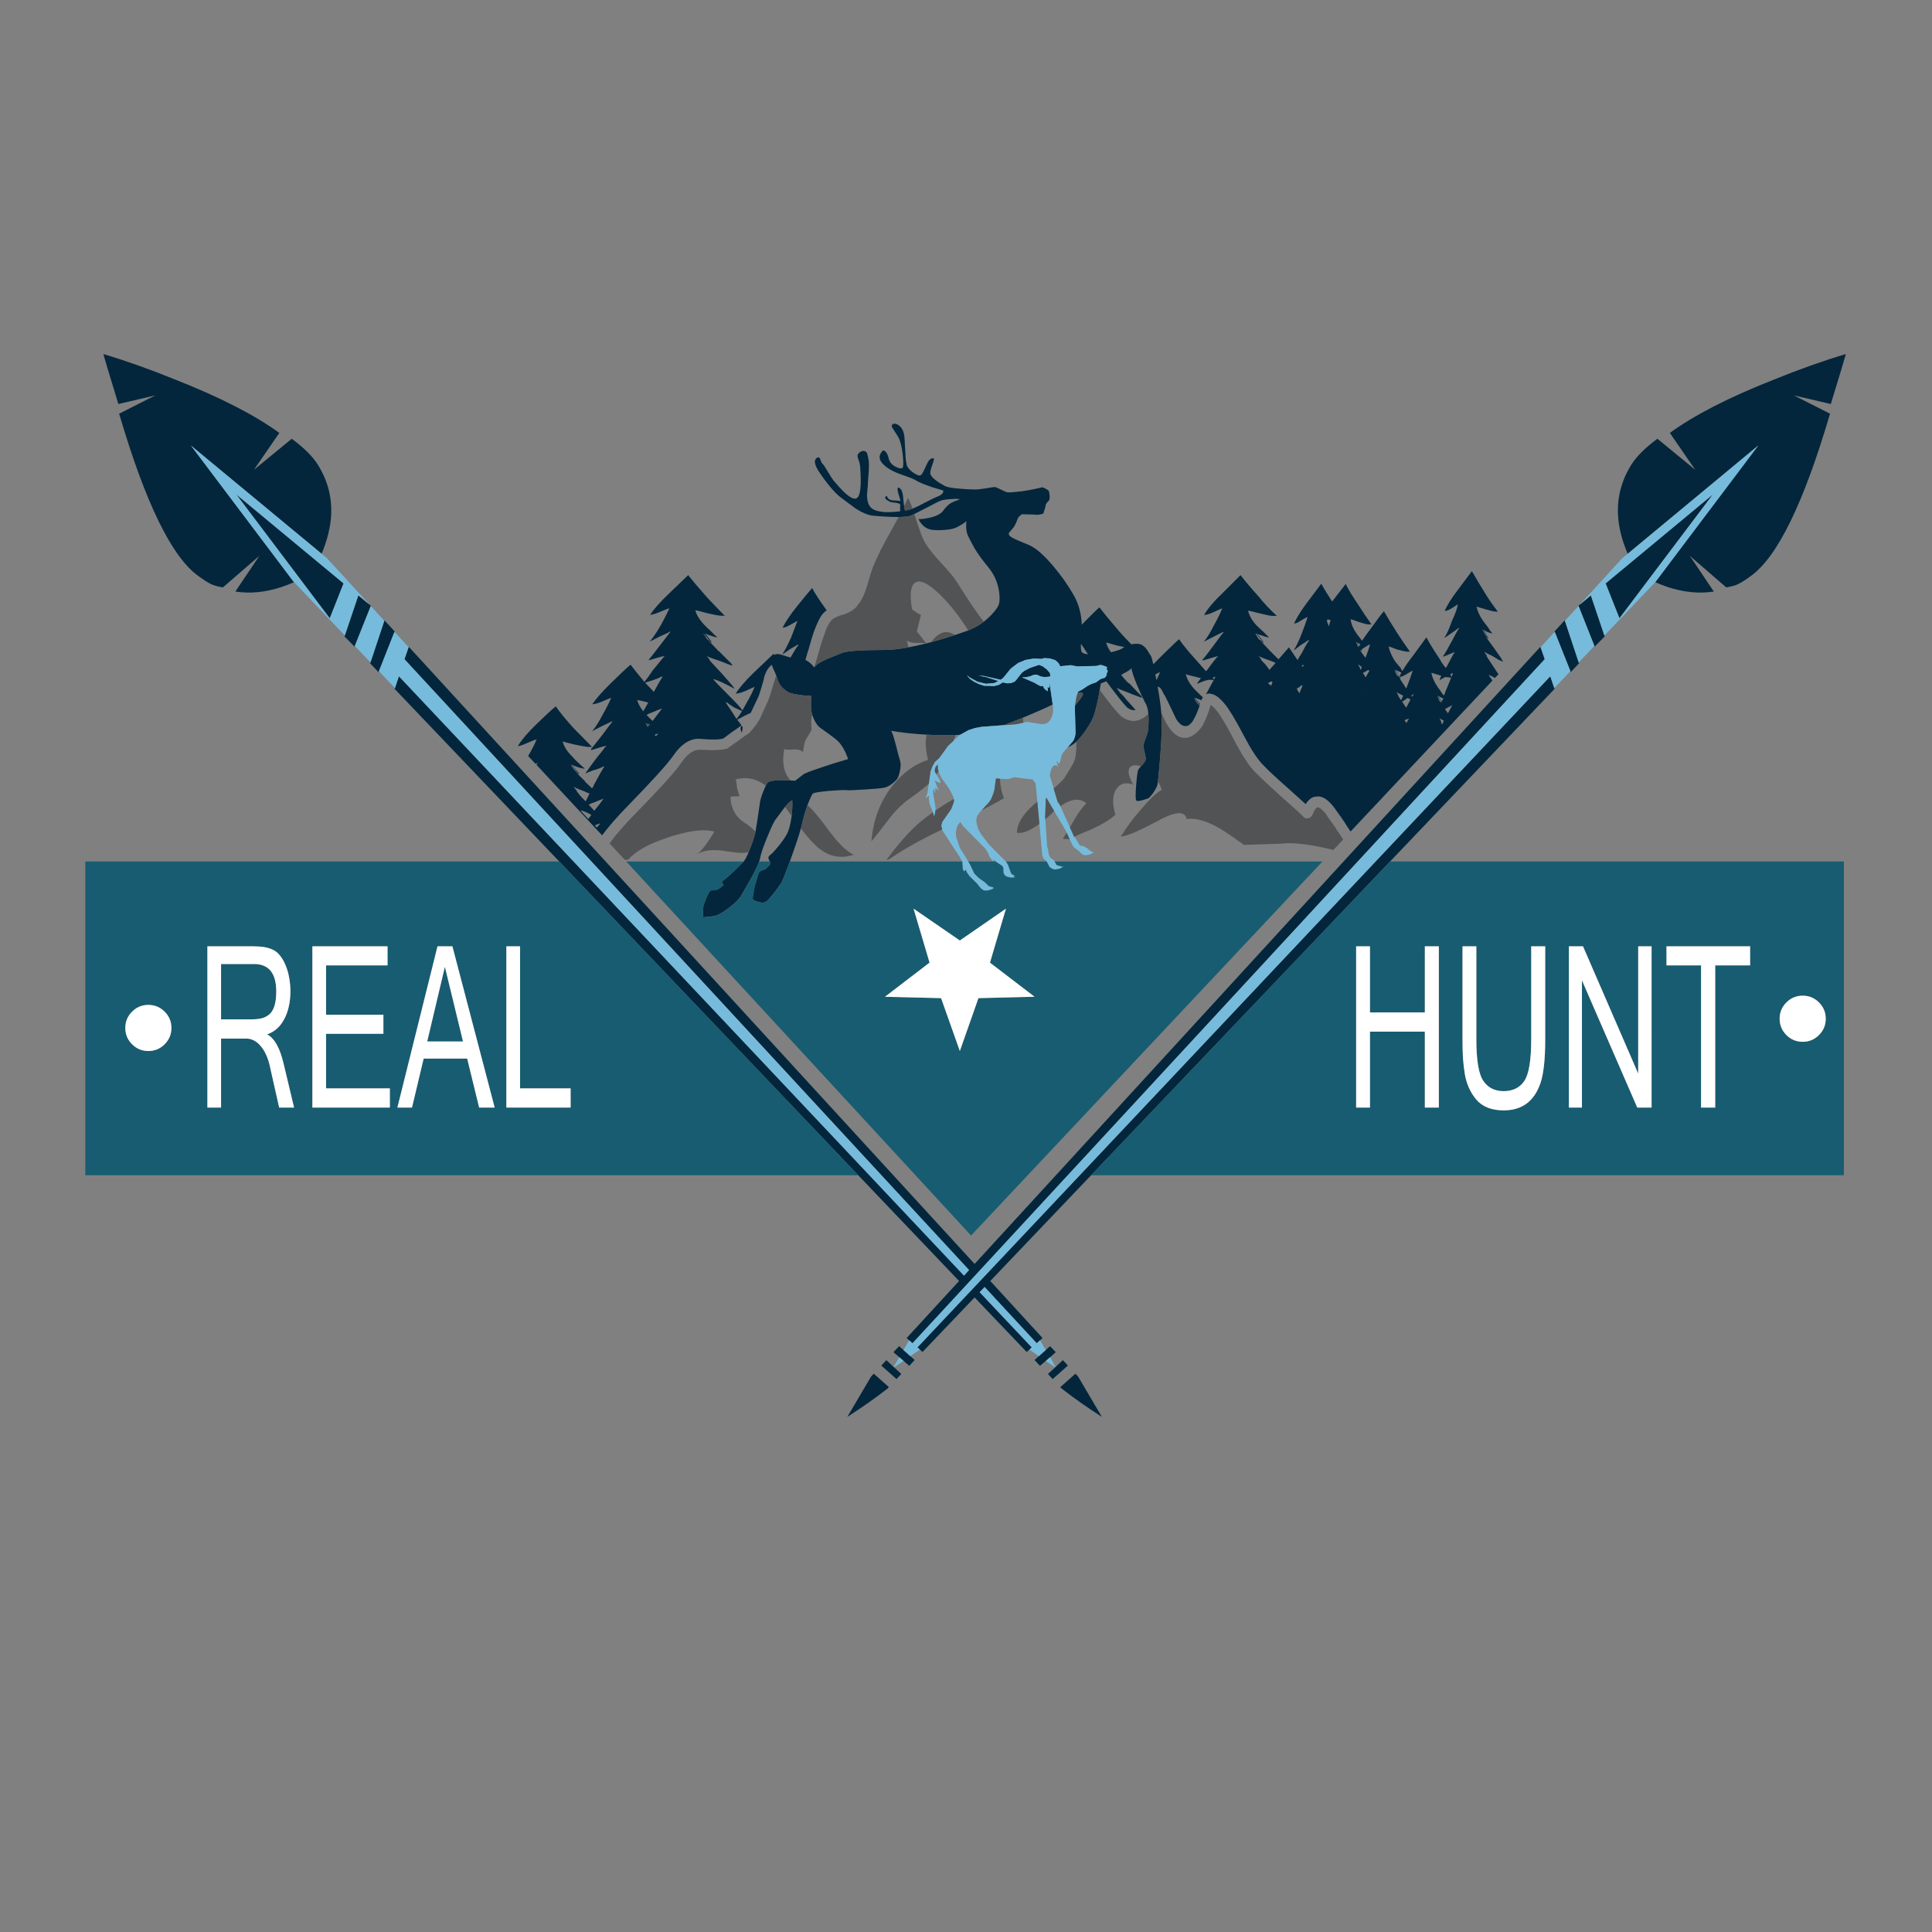 <?xml version="1.0" encoding="utf-8"?>
<!-- Generator: Adobe Illustrator 16.0.0, SVG Export Plug-In . SVG Version: 6.00 Build 0)  -->
<!DOCTYPE svg PUBLIC "-//W3C//DTD SVG 1.1//EN" "http://www.w3.org/Graphics/SVG/1.1/DTD/svg11.dtd">
<svg version="1.1" id="Layer_1" xmlns="http://www.w3.org/2000/svg" xmlns:xlink="http://www.w3.org/1999/xlink" x="0px" y="0px"
	 width="300px" height="300px" viewBox="0 0 300 300" enable-background="new 0 0 300 300" xml:space="preserve">
<rect x="0" y="0" width="300" height="300" fill="#808080" stroke="none"/>
<g>
	<path fill-rule="evenodd" clip-rule="evenodd" fill="#03263C" d="M49.938,85.984L29.648,69.18l15.921,21.124l0.095,0.096
		c-0.621,0.27-1.28,0.524-1.981,0.764c-2.482,0.812-4.862,1.042-7.137,0.692l3.724-5.538l-5.657,4.893
		c-0.859-0.144-1.496-0.327-1.91-0.549c-0.414-0.191-1.058-0.604-1.933-1.241c-4.121-2.975-8.211-11.369-12.269-25.182l5.608-2.841
		l-5.729,1.336c-1.4-4.566-2.171-7.129-2.315-7.686l0.071-0.047c3.549,1.065,7.217,2.371,11.003,3.914
		c7.002,2.753,12.412,5.522,16.232,8.307l-3.939,5.729l5.872-4.822c1.877,1.385,3.23,2.729,4.057,4.034
		c2.038,3.278,2.578,6.842,1.624,10.694C50.717,83.94,50.368,84.982,49.938,85.984z M57.409,93.909l0.167,0.144V94.1l-2.482,6.207
		l-0.047,0.095l-1.552-1.575l0.048-0.144l2.101-6.23L57.409,93.909z M59.676,96.391L59.7,96.32l1.575,1.719l-0.024,0.072l-2.41,6.11
		l-0.072,0.143l-1.29-1.36l0.049-0.144L59.676,96.391z M53.351,90.592l-2.148,5.417L36.69,76.771L53.351,90.592z M141.167,208.124
		l-0.382-0.357l8.14-8.855l-15.659-16.423L86.84,133.771l-25.565-26.804l0.049-0.12l0.621-1.838l87.743,93.067l0.789-0.858
		l-87.672-94.857l0.644-1.862l0.024-0.072l87.863,95.835l87.863-95.835l0.024,0.072l0.645,1.862l-98.175,106.219L141.167,208.124z
		 M241.419,98.111l-0.024-0.072l1.575-1.719l0.024,0.071l2.148,6.469l0.047,0.144l-1.289,1.36l-0.048-0.143L241.419,98.111z
		 M249.319,90.592l16.66-13.821l-14.512,19.239L249.319,90.592z M245.285,93.909l1.742-1.457l2.102,6.23l0.048,0.144l-1.553,1.575
		l-0.047-0.095l-2.459-6.207l-0.024-0.047L245.285,93.909z M142.838,209.557l-0.383-0.334l98.27-104.214l0.621,1.838l0.048,0.12
		l-25.541,26.804l-46.425,48.718l-15.66,16.423l8.117,8.855l-0.382,0.357l-0.524,0.454l-8.092-8.736l-0.765,0.812l8.091,8.569
		l-0.357,0.334l-0.429,0.382l-8.093-8.474l-8.091,8.474L142.838,209.557z M257.028,90.4l15.992-21.22l-20.264,16.804
		c-0.446-1.002-0.804-2.044-1.074-3.127c-0.955-3.852-0.413-7.416,1.623-10.694c0.827-1.305,2.18-2.649,4.058-4.034l5.872,4.822
		l-3.938-5.729c3.819-2.785,9.229-5.554,16.231-8.307c3.787-1.543,7.455-2.849,11.004-3.914l0.071,0.047
		c-0.144,0.557-0.915,3.12-2.315,7.686l-5.729-1.336l5.608,2.841c-4.057,13.813-8.146,22.207-12.269,25.182
		c-0.874,0.637-1.52,1.05-1.934,1.241c-0.413,0.223-1.049,0.406-1.909,0.549l-5.656-4.893l3.724,5.538
		c-2.277,0.35-4.654,0.119-7.138-0.692C258.286,90.925,257.634,90.67,257.028,90.4z M162.387,209.629l0.669-0.597l0.883,0.931
		l-0.883,0.787l-0.669,0.573l-0.907,0.765l-0.835-0.908l0.667-0.597L162.387,209.629z M163.867,212.302l0.048-0.048l1.121-1.051
		l0.788,0.836l-2.364,2.101l-0.738-0.788L163.867,212.302z M141.358,210.583l0.669,0.597l-0.836,0.908l-0.884-0.765l-0.667-0.573
		l-0.908-0.787l0.884-0.931l0.667,0.597L141.358,210.583z M138.828,212.302l1.122,1.05l-0.741,0.788l-2.363-2.101l0.789-0.836
		l1.122,1.051L138.828,212.302z M141.704,78.979c0.43-0.164,1.031-0.454,1.802-0.872c0.986-0.508,1.583-0.803,1.791-0.883
		c0.589-0.207,0.962-0.437,1.122-0.692l0.072-0.358l-1.742-0.525c-1.274-0.43-2.157-0.804-2.65-1.121
		c-0.286-0.176-0.971-0.446-2.053-0.812c-1.018-0.351-1.822-0.748-2.41-1.194c-1.114-0.843-1.336-1.655-0.668-2.434
		c0.144-0.192,0.318-0.183,0.524,0.023c0.208,0.207,0.367,0.534,0.478,0.978c0.127,0.621,0.493,1.083,1.099,1.385
		c0.573,0.286,0.938,0.334,1.098,0.143c0.127-0.191,0.127-0.891,0-2.101c-0.159-1.32-0.422-2.259-0.788-2.816
		c-0.51-0.796-0.788-1.232-0.835-1.313c-0.128-0.254-0.088-0.438,0.119-0.549c0.254-0.111,0.556-0.039,0.907,0.214
		c0.397,0.302,0.66,0.732,0.788,1.291c0.08,0.301,0.15,1.224,0.215,2.768c0.047,1.336,0.167,2.14,0.358,2.411
		c0.255,0.382,0.604,0.708,1.049,0.978c0.446,0.287,0.765,0.391,0.956,0.311c0.143-0.048,0.349-0.366,0.621-0.954
		c0.271-0.605,0.445-0.972,0.524-1.099c0.127-0.222,0.263-0.381,0.406-0.477c0.191-0.127,0.358-0.159,0.501-0.095
		c0.079,0.047,0,0.397-0.239,1.05c-0.271,0.716-0.359,1.193-0.263,1.433c0.238,0.524,0.979,1.122,2.22,1.79
		c0.349,0.191,1.153,0.334,2.41,0.43c0.875,0.08,1.679,0.119,2.411,0.119c0.303,0,0.836-0.063,1.601-0.19
		c0.746-0.127,1.186-0.191,1.313-0.191c0.142,0,0.461,0.127,0.954,0.381c0.525,0.255,0.844,0.398,0.955,0.431
		c0.27,0.047,1.066-0.008,2.388-0.167c0.318-0.033,0.875-0.128,1.67-0.287c0.7-0.143,1.154-0.247,1.36-0.31
		c0.128-0.016,0.304,0.04,0.526,0.167c0.126,0.063,0.285,0.159,0.477,0.287c0.079,0.063,0.144,0.255,0.19,0.573
		c0.05,0.302,0.05,0.557,0,0.764c0,0.143-0.104,0.31-0.31,0.501c-0.176,0.19-0.263,0.326-0.263,0.406
		c0,0.127-0.128,0.588-0.382,1.384c-0.59,0.16-0.955,0.216-1.099,0.167c-0.095-0.016-0.493-0.031-1.192-0.047
		c-0.366-0.017-0.717-0.024-1.051-0.024l-0.286,0.239c-0.176,0.144-0.278,0.262-0.311,0.358c-0.271,0.731-0.51,1.225-0.717,1.48
		c-0.142,0.191-0.334,0.414-0.572,0.667c-0.144,0.175-0.175,0.326-0.095,0.454c0.063,0.159,0.286,0.333,0.667,0.525
		c0.414,0.222,1.202,0.564,2.364,1.025c1.081,0.446,2.37,1.56,3.866,3.342c1.225,1.448,2.268,2.928,3.127,4.439
		c0.605,1.05,0.995,2.211,1.169,3.485c0.047,0.297,0.079,0.675,0.097,1.133c1.399-1.437,2.313-2.332,2.744-2.685
		c0.669,0.875,1.607,2.013,2.816,3.413c0.566,0.684,1.281,1.46,2.149,2.327c0.498-0.11,0.936-0.122,1.312-0.035
		c0.367,0.079,0.725,0.349,1.075,0.811c0.063,0.08,0.278,0.421,0.645,1.026c0.094,0.163,0.217,0.594,0.37,1.289
		c0.311-0.327,0.647-0.67,1.015-1.026c1.544-1.527,2.537-2.483,2.983-2.864c0.621,0.906,1.552,2.037,2.792,3.389
		c0.413,0.477,0.875,1.002,1.386,1.576c0.015-0.048,0.055-0.08,0.119-0.096c0.35-0.477,0.644-0.875,0.882-1.193
		c0.43-0.557,0.717-0.898,0.86-1.026h-0.097c-0.334,0.08-1.099,0.303-2.291,0.668v-0.144c0.319-0.35,0.899-1.097,1.742-2.244
		c0.797-1.098,1.306-1.775,1.529-2.028v-0.024h-0.097c-0.159,0.08-0.669,0.333-1.527,0.764c-0.828,0.414-1.313,0.661-1.456,0.739
		c0.477-0.539,1.018-1.416,1.623-2.625c0.588-1.066,1.002-1.917,1.24-2.554c-0.111,0.031-0.563,0.231-1.36,0.597
		c-0.62,0.287-1.106,0.43-1.455,0.43c0.54-0.955,1.472-2.061,2.792-3.318c1.512-1.512,2.468-2.467,2.864-2.864
		c0.669,0.875,1.632,2.013,2.89,3.413c0.651,0.843,1.566,1.814,2.744,2.912h-0.74c-0.239,0-0.907-0.136-2.004-0.406
		c-1.051-0.271-1.624-0.406-1.72-0.406c0.159,0.731,0.581,1.48,1.265,2.244c0.287,0.286,0.67,0.644,1.146,1.074
		c0.271,0.254,0.557,0.541,0.859,0.859c-0.303-0.033-0.653-0.127-1.051-0.287c-0.366-0.096-0.652-0.207-0.859-0.334
		c0.653,0.795,0.995,1.24,1.026,1.336v0.096h-0.048v-0.049c-0.048-0.032-0.19-0.144-0.429-0.334
		c0.317,0.398,0.763,0.883,1.337,1.457c0.031,0.08,0.104,0.159,0.215,0.238c0.493,0.493,0.915,0.916,1.265,1.265
		c0.795-0.923,1.336-1.543,1.623-1.862c0.382,0.557,0.827,1.218,1.336,1.981c0.128-0.286,0.335-0.628,0.621-1.026
		c0.558-1.098,0.939-1.751,1.146-1.958c0-0.017,0-0.048,0-0.096h-0.143c-0.111,0.111-0.493,0.366-1.146,0.764
		c-0.541,0.446-0.899,0.708-1.075,0.788c0.367-0.542,0.788-1.424,1.266-2.65c0.414-1.05,0.708-1.894,0.883-2.53
		c-0.078,0.016-0.413,0.2-1.002,0.549c-0.446,0.318-0.812,0.478-1.099,0.478c0.429-0.938,1.122-2.044,2.076-3.318
		c1.162-1.528,1.879-2.482,2.149-2.864c0.397,0.716,0.963,1.639,1.694,2.768c1.114-1.432,1.814-2.339,2.102-2.721
		c0.429,0.875,1.112,1.997,2.052,3.366c0.51,0.827,1.161,1.798,1.957,2.912h-0.429c-0.238,0-0.757-0.127-1.552-0.382
		c-0.764-0.286-1.186-0.429-1.266-0.429c0.096,0.748,0.414,1.503,0.955,2.268c0.206,0.271,0.477,0.621,0.812,1.05v0.048
		c0.334-0.525,0.757-1.114,1.265-1.766c1.082-1.527,1.799-2.475,2.148-2.841c0.493,0.876,1.186,2.013,2.077,3.414
		c0.524,0.812,1.177,1.767,1.957,2.865h-0.525c-0.158-0.017-0.644-0.128-1.456-0.334c-0.764-0.303-1.21-0.462-1.336-0.478
		c0.159,0.731,0.485,1.488,0.979,2.268c0.223,0.286,0.518,0.636,0.883,1.05c0.064,0.16,0.159,0.326,0.287,0.502
		c0.397-0.701,0.931-1.473,1.599-2.316c1.114-1.527,1.822-2.498,2.124-2.911c0.493,0.922,1.194,2.061,2.101,3.413
		c0.207,0.414,0.51,0.859,0.906,1.336c0.048-0.095,0.097-0.16,0.145-0.191c0.254-0.477,0.461-0.867,0.62-1.169
		c0.286-0.573,0.501-0.932,0.646-1.075h-0.119c-0.224,0.096-0.781,0.327-1.672,0.693v-0.144c0.255-0.333,0.685-1.074,1.289-2.22
		c0.589-1.113,0.97-1.797,1.146-2.052h0.048v-0.048h-0.12c-0.128,0.111-0.484,0.374-1.073,0.787
		c-0.604,0.43-0.987,0.684-1.146,0.764c0.382-0.557,0.778-1.432,1.193-2.625c0.509-1.083,0.819-1.951,0.931-2.603
		c-0.063,0.047-0.373,0.247-0.931,0.597c-0.462,0.286-0.836,0.43-1.123,0.43c0.398-0.923,1.083-2.013,2.054-3.271
		c1.13-1.527,1.854-2.498,2.172-2.911c0.51,0.906,1.193,2.053,2.054,3.437c0.477,0.812,1.137,1.766,1.98,2.864l-0.477-0.024
		c-0.16,0-0.67-0.127-1.528-0.381c-0.748-0.223-1.186-0.351-1.313-0.382c0.158,0.732,0.501,1.471,1.025,2.219
		c0.239,0.303,0.518,0.669,0.835,1.099c0.129,0.255,0.335,0.541,0.622,0.859c-0.208-0.032-0.47-0.111-0.788-0.239
		c-0.224-0.112-0.414-0.223-0.572-0.334c0.444,0.796,0.684,1.233,0.715,1.313v0.047h-0.048c-0.047-0.032-0.175-0.143-0.381-0.334
		c0.286,0.397,0.637,0.883,1.05,1.456c0.048,0.063,0.104,0.135,0.167,0.215c0.525,0.732,0.923,1.298,1.193,1.695
		c0.032,0.096,0.08,0.183,0.145,0.263c0.095,0.159,0.158,0.262,0.19,0.311c-0.129-0.048-0.271-0.112-0.43-0.191
		c-0.112-0.032-0.207-0.072-0.287-0.119c-0.223-0.143-0.533-0.334-0.931-0.574c-0.764-0.35-1.146-0.557-1.146-0.621l-0.142-0.023
		c0.237,0.334,0.356,0.509,0.356,0.525v0.119c0.08,0.159,0.191,0.343,0.335,0.549c0.303,0.445,0.66,0.987,1.073,1.623
		c0.111,0.192,0.231,0.367,0.359,0.525c0.016,0.032,0.039,0.071,0.071,0.12l-0.549,0.573c-0.398-0.24-0.725-0.391-0.979-0.454
		c0.11,0.159,0.31,0.446,0.597,0.859l-22.032,23.439c-0.334-0.478-0.628-0.922-0.883-1.336v-0.024
		c-0.207-0.318-0.398-0.597-0.573-0.835c-0.461-0.636-0.851-1.178-1.169-1.623c-0.971-1.241-1.878-1.775-2.721-1.599
		c-0.605,0.017-1.147,0.406-1.624,1.169c-0.731-0.652-1.718-1.543-2.96-2.673c-1.639-1.432-2.889-2.602-3.747-3.509
		c-0.827-0.859-1.791-2.339-2.889-4.44c-1.32-2.514-2.307-4.153-2.96-4.917c-0.795-0.955-1.464-1.472-2.004-1.551
		c-0.367-0.128-0.678-0.112-0.931,0.047c0.557-1.019,0.961-1.767,1.216-2.244l-0.812-0.023c-0.127,0.031-0.271,0.071-0.429,0.119
		h-0.072c-0.668,0.254-1.082,0.421-1.241,0.501v-0.096c0.159-0.255,0.351-0.517,0.573-0.787c-0.223-0.032-0.431-0.08-0.621-0.144
		c-1.018-0.239-1.6-0.39-1.742-0.454c0.19,0.78,0.645,1.56,1.36,2.339c0.271,0.271,0.621,0.612,1.051,1.026
		c0.079,0.08,0.158,0.143,0.238,0.191c-0.08,0.143-0.159,0.31-0.238,0.501c-0.048-0.016-0.104-0.047-0.168-0.095
		c-0.317-0.128-0.604-0.231-0.858-0.311c0.35,0.445,0.629,0.772,0.835,0.979c-0.031,0.031-0.056,0.071-0.071,0.119
		c-0.191-0.223-0.486-0.604-0.883-1.146c0.063,0.191,0.229,0.485,0.501,0.883c0.063,0.047,0.127,0.104,0.19,0.167
		c0.048,0.08,0.111,0.151,0.191,0.215c-0.271,0.811-0.54,1.464-0.813,1.958c-0.079,0.096-0.126,0.191-0.142,0.286
		c-0.24,0.367-0.486,0.637-0.74,0.812c-0.669,0.351-1.329,0.009-1.981-1.025l-0.024-0.048v-0.023
		c-0.7-1.496-1.272-2.681-1.718-3.557l0.022,0.072c-0.047-0.096-0.095-0.176-0.143-0.238c-0.159-0.303-0.294-0.558-0.405-0.764
		c-0.112-0.175-0.255-0.302-0.43-0.382c-0.051-0.016-0.098-0.027-0.144-0.036c0.287,1.596,0.478,2.956,0.573,4.082
		c0.008,0.125,0.016,0.249,0.023,0.37c0.096,1.305,0.039,3.318-0.167,6.039c-0.105,1.348-0.233,2.752-0.382,4.213
		c-0.008,0.077-0.017,0.152-0.024,0.227c-0.031,0.397-0.271,0.923-0.715,1.575c-0.239,0.318-0.47,0.59-0.693,0.812
		c-1.082,0.398-1.718,0.525-1.909,0.382c-0.144-0.096-0.159-0.875-0.048-2.339c0.111-1.369,0.215-2.173,0.311-2.412
		c0.026-0.079,0.174-0.27,0.442-0.572c0.056-0.058,0.114-0.123,0.179-0.191c0.349-0.382,0.532-0.677,0.549-0.883
		c0.031-0.191-0.033-0.597-0.192-1.218c-0.126-0.573-0.182-0.906-0.167-1.002c0.176-0.589,0.375-1.162,0.597-1.718
		c0.128-0.335,0.199-1.011,0.216-2.029c0.005-0.401-0.007-0.767-0.036-1.098c-0.061-0.711-0.199-1.252-0.417-1.624
		c-0.046-0.081-0.093-0.168-0.145-0.262c-0.079,0.106-0.158,0.201-0.238,0.287c0.076-0.095,0.151-0.198,0.228-0.311
		c-0.331-0.625-0.718-1.461-1.158-2.506c-0.51-1.225-0.812-2.125-0.906-2.698c-0.085,0.203-0.565,0.521-1.445,0.955l0.013,0.024
		v0.071h-0.072c-0.007-0.01-0.019-0.026-0.036-0.047c-0.023,0.012-0.048,0.023-0.071,0.035c0.277,0.339,0.607,0.716,0.991,1.134
		c0.048,0.08,0.151,0.151,0.31,0.216c0.844,0.89,1.448,1.527,1.814,1.909c0.096,0.175,0.159,0.278,0.192,0.31
		c-0.224-0.032-0.526-0.135-0.908-0.31c-0.366-0.112-0.819-0.287-1.36-0.525c-0.971-0.366-1.496-0.581-1.576-0.645h-0.118
		c0.27,0.334,0.406,0.509,0.406,0.525v0.048c0.174,0.206,0.365,0.397,0.571,0.573c0.382,0.494,0.867,1.049,1.456,1.671
		c0.16,0.19,0.319,0.374,0.478,0.548c-0.096,0.032-0.199,0.047-0.311,0.047c-0.285-0.015-0.572-0.127-0.858-0.333
		c-0.031-0.016-0.079-0.048-0.144-0.096c-0.556-0.556-1.629-1.909-3.222-4.058c-0.292,0.115-0.577,0.226-0.86,0.335l-0.167,1.014
		l-0.096,0.561c-0.223,1.256-0.485,2.363-0.787,3.318c-0.207,0.652-0.621,1.424-1.242,2.315c-0.517,0.758-1.019,1.365-1.503,1.826
		c-0.098,0.088-0.192,0.171-0.286,0.251c-0.298,0.235-0.656,0.45-1.074,0.645l0.907-1.051l0.214-0.525l0.119-0.597l-0.119-4.129
		l0.036-0.203c0.16-0.189,0.332-0.4,0.514-0.632c0.541-0.668,0.779-1.074,0.716-1.218c-0.063-0.163-0.334-0.198-0.812-0.107
		l0.072-0.204l0.572-0.286l0.883-0.597l0.669-0.333l0.524-0.167l0.191-0.096l0.501-0.381l0.406-0.191l0.238-0.024l0.19-0.12
		l0.192-0.262l0.095-0.191l-0.072-0.048l-0.07,0.024l0.07-0.072l0.168-0.31l0.023-0.119l-0.023-0.12l-0.143-0.191l0.07-0.262
		l-0.096-0.096l-0.07-0.047l-0.692-0.238h-0.287l-0.501,0.144l-3.008,0.071l-0.978-0.191l-1.647,0.167l-0.191-0.382l-0.238-0.287
		l-0.358-0.287l-0.859-0.263l-0.86-0.047l-0.357,0.12l-1.265-0.048l-1.265,0.214l-1.146,0.477l-0.979,0.74l-0.238,0.215
		l-1.002,1.242l-0.216,0.215l-0.263,0.191l-2.625-0.597l-0.858-0.048l1.168,0.214l1.935,0.621l-0.597,0.31l-1.313,0.12l-1.29-0.311
		l-1.193-0.645l-0.502-0.382l0.478,0.573l0.668,0.454l0.74,0.358l0.787,0.262l1.599,0.047l0.717-0.19l0.621-0.383l0.597,0.145
		l0.645-0.024l0.597-0.239l0.262-0.286l0.812-1.051l0.382-0.31l0.86-0.454l1.456-0.501l0.549,0.215l0.644,0.477l0.479,0.549
		l0.07,0.31l-0.023,0.262l-0.693,0.072h-0.215l-0.477-0.072l-0.215-0.071l-0.215-0.12l-0.262-0.095h-0.287l-0.312,0.071l-0.31,0.144
		l-0.692,0.167l-0.358,0.023l-0.31-0.048l0.191,0.144l1.693,0.739l0.836,0.478l0.145,0.047l0.165,0.024l0.239-0.024l0.024,0.096
		l0.143,0.286l0.311,0.287l0.119,0.071l0.145,0.047l-0.048-0.668l0.262,0.215v-0.096l0.096-0.286l-0.022-0.119l0.07-0.262v0.691
		l0.381,2.603c-0.997,0.493-2.413,1.122-4.247,1.886c-0.13,0.054-0.257,0.105-0.382,0.155c-1.015,0.417-1.938,0.779-2.771,1.086
		c-0.07,0.026-0.142,0.053-0.213,0.083l-3.392,0.25l-1.049,0.191l-1.027,0.334l-1.266,0.705c-0.224,0.014-0.453,0.026-0.692,0.037
		c-0.856,0.033-1.794,0.04-2.816,0.023c-0.585-0.018-1.157-0.042-1.72-0.072c-2.016-0.111-3.853-0.31-5.513-0.597
		c0.176,0.238,0.414,0.946,0.716,2.124c0.35,1.385,0.565,2.188,0.645,2.411c0.16,0.446,0.16,1.026,0,1.742
		c-0.127,0.573-0.271,0.979-0.43,1.218c-0.176,0.207-0.43,0.446-0.763,0.716c-0.462,0.35-0.877,0.557-1.243,0.62
		c-0.445,0.096-1.472,0.191-3.079,0.287c-1.639,0.111-2.594,0.143-2.864,0.096c-0.366-0.032-1.257,0.008-2.674,0.119
		c-1.495,0.143-2.314,0.279-2.458,0.406c-0.159,0.191-0.414,0.732-0.764,1.623c-0.021,0.055-0.041,0.11-0.06,0.167
		c-0.354,0.965-0.646,1.96-0.871,2.984c-0.046,0.195-0.102,0.414-0.167,0.656c-0.304,1.092-0.821,2.656-1.551,4.691
		c-0.054,0.147-0.105,0.291-0.156,0.429c-0.754,2.056-1.235,3.226-1.444,3.509c-1.273,1.798-2.093,2.745-2.458,2.841
		c-0.287,0.079-0.653,0.047-1.099-0.096c-0.461-0.143-0.715-0.278-0.764-0.406c-0.015-0.127,0.008-0.382,0.072-0.764l0.167-0.882
		c0.015-0.208,0.126-0.622,0.333-1.242c0.191-0.636,0.295-0.987,0.311-1.05c0.047-0.175,0.183-0.326,0.406-0.454
		c0.286-0.111,0.478-0.184,0.573-0.215c0.301-0.176,0.572-0.438,0.811-0.788c0.064-0.08,0.057-0.223-0.024-0.429
		c-0.003-0.009-0.008-0.017-0.011-0.025c-0.104-0.193-0.164-0.337-0.18-0.429c-0.08-0.224,0.04-0.446,0.358-0.669
		c0.207-0.143,0.557-0.517,1.05-1.122c0.605-0.716,1.066-1.361,1.384-1.933c0.334-0.574,0.589-1.473,0.764-2.698
		c0.009-0.076,0.018-0.152,0.024-0.227c0.108-0.937,0.14-1.744,0.096-2.422c-0.302,0.137-0.676,0.479-1.123,1.026
		c-0.067,0.091-0.139,0.187-0.215,0.287c-0.716,0.954-1.082,1.448-1.098,1.48c-0.287,0.271-0.755,1.216-1.409,2.84
		c-0.652,1.56-1.042,2.714-1.169,3.461c-0.025,0.119-0.065,0.253-0.119,0.405c-0.208,0.606-0.63,1.482-1.266,2.626
		c-0.414,0.765-0.939,1.68-1.575,2.745c-0.287,0.493-0.899,1.099-1.838,1.814c-0.875,0.668-1.528,1.066-1.957,1.194
		c-0.494,0.143-1.186,0.238-2.077,0.286v-1.312c0-0.446,0.271-1.226,0.812-2.34c0.159-0.317,0.318-0.493,0.477-0.525
		c0.223,0,0.43-0.016,0.621-0.047c0.254-0.032,0.541-0.175,0.859-0.429l0.43-0.335c-0.318-0.382-0.35-0.621-0.095-0.716
		c0.317-0.144,1.36-1.097,3.127-2.864c0.028-0.028,0.056-0.061,0.083-0.096c0.232-0.275,0.487-0.752,0.763-1.432
		c0.083-0.197,0.167-0.413,0.251-0.644c0.302-0.748,0.549-1.48,0.739-2.196c0.019-0.078,0.042-0.197,0.073-0.358
		c0.075-0.41,0.186-1.086,0.333-2.029c0.208-1.48,0.335-2.363,0.382-2.65c0.111-0.508,0.31-1.114,0.597-1.813
		c0.106-0.256,0.202-0.471,0.286-0.645c0.104-0.215,0.191-0.366,0.262-0.453c0.048-0.096,0.231-0.184,0.549-0.263
		c0.35-0.048,0.581-0.088,0.692-0.119c0.127-0.033,0.677-0.033,1.647,0l0.716,0.035l0.692,0.036
		c0.541-0.414,0.963-0.739,1.265-0.979c0.191-0.159,0.955-0.461,2.292-0.907c0.923-0.318,1.814-0.612,2.674-0.883l2.004-0.597
		c-0.446-1.225-0.946-2.124-1.503-2.696c-0.334-0.334-0.819-0.725-1.456-1.17c-0.701-0.493-1.178-0.835-1.432-1.027
		c-0.334-0.254-0.652-0.708-0.955-1.36l-0.239-0.645l-0.072-0.214c-0.095-0.462-0.135-1.043-0.119-1.744l0.048-0.954l-0.979-0.048
		c-1.495-0.159-2.41-0.367-2.745-0.621c-0.573-0.381-0.987-0.787-1.242-1.217c-0.142-0.271-0.278-0.629-0.406-1.075
		c-0.019-0.054-0.039-0.109-0.06-0.166c-0.13-0.357-0.286-0.715-0.465-1.074c-0.107-0.219-0.182-0.429-0.226-0.632
		c-0.571,0.422-0.989,1.134-1.254,2.136l0.048-0.024c-0.446,1.559-0.725,2.474-0.836,2.745c-0.604,1.273-1.018,2.148-1.241,2.625
		c-0.239,0.096-0.517,0.223-0.835,0.382c-0.557,0.302-0.979,0.526-1.265,0.668c0.238,0.271,0.461,0.565,0.668,0.883
		c-0.127,0.08-0.294,0.2-0.501,0.358c-0.541,0.35-1.313,0.907-2.315,1.671c-0.573,0.191-1.719,0.215-3.438,0.072
		c-1.591-0.191-3.063,0.708-4.415,2.697c-0.923,1.305-3.271,3.891-7.042,7.757c-1.543,1.576-2.856,3.079-3.938,4.511l-10.192-10.955
		c0.096-0.112,0.167-0.192,0.215-0.239h-0.119c-0.048,0.016-0.128,0.047-0.238,0.095l-1.146-1.216
		c0.62-1.051,1.058-1.91,1.312-2.578c-0.142,0.017-0.621,0.199-1.432,0.549c-0.588,0.271-1.027,0.43-1.313,0.478
		c-0.063,0-0.119,0-0.167,0c0.015-0.032,0.039-0.064,0.071-0.096c0.557-0.907,1.471-1.98,2.745-3.222
		c1.575-1.527,2.602-2.474,3.079-2.84c0.605,0.89,1.528,2.02,2.769,3.389c0.812,0.828,1.767,1.798,2.865,2.912H91.28
		c-0.255-0.016-0.955-0.142-2.101-0.382c-1.05-0.253-1.654-0.414-1.814-0.477c0.191,0.764,0.668,1.527,1.432,2.292
		c0.286,0.334,0.637,0.692,1.05,1.074c0.287,0.271,0.605,0.557,0.955,0.859c-0.255,0-0.629-0.079-1.122-0.238
		c-0.318-0.127-0.605-0.238-0.86-0.334c0.653,0.812,1.012,1.241,1.074,1.289v0.119H89.8v-0.024c0-0.063-0.135-0.182-0.406-0.358
		c0.334,0.414,0.795,0.892,1.384,1.432c0.032,0.08,0.112,0.184,0.239,0.311c0.35,0.333,0.652,0.621,0.907,0.859
		c0.144-0.159,0.239-0.326,0.286-0.501c0.748-1.4,1.289-2.363,1.624-2.888h-0.167c-0.254,0.175-0.709,0.357-1.361,0.548h-0.047
		c-0.717,0.255-1.154,0.43-1.313,0.526v-0.072c0.477-0.684,0.915-1.289,1.313-1.813c0.063-0.08,0.111-0.144,0.142-0.191
		c0.351-0.478,0.669-0.875,0.956-1.193c0.397-0.572,0.677-0.915,0.835-1.026h-0.073c-0.35,0.079-1.129,0.31-2.338,0.692v-0.167
		c0.301-0.366,0.891-1.106,1.766-2.22c0.875-1.193,1.4-1.887,1.575-2.078h-0.119c-0.143,0.08-0.677,0.335-1.6,0.764
		c-0.827,0.43-1.321,0.685-1.48,0.764c0.494-0.541,1.051-1.408,1.671-2.603c0.604-1.066,1.042-1.933,1.313-2.601
		c-0.111,0.032-0.589,0.231-1.433,0.597c-0.668,0.271-1.169,0.406-1.504,0.406c0.621-0.907,1.583-1.997,2.889-3.27
		c1.56-1.527,2.577-2.482,3.055-2.865c0.542,0.717,1.257,1.608,2.148,2.674c0.461-0.573,0.86-1.122,1.193-1.646
		c0.049-0.08,0.088-0.136,0.12-0.167c0.381-0.462,0.708-0.86,0.978-1.194c0.431-0.541,0.708-0.875,0.835-1.003h-0.071
		c-0.35,0.049-1.13,0.263-2.339,0.646v-0.12c0.302-0.367,0.891-1.123,1.766-2.268c0.908-1.178,1.433-1.862,1.576-2.053h-0.144
		c-0.111,0.111-0.628,0.367-1.551,0.764c-0.828,0.43-1.336,0.684-1.529,0.763c0.479-0.54,1.066-1.416,1.768-2.625
		c0.573-1.067,1.002-1.91,1.289-2.53c-0.143,0.016-0.628,0.2-1.456,0.549c-0.7,0.302-1.217,0.453-1.551,0.453
		c0.621-0.923,1.599-2.02,2.936-3.294c1.575-1.527,2.57-2.482,2.983-2.864c0.685,0.875,1.639,2.004,2.864,3.389
		c0.764,0.827,1.703,1.806,2.817,2.936l-0.668-0.024c-0.255,0-0.939-0.128-2.053-0.382c-1.066-0.302-1.687-0.453-1.862-0.453
		c0.207,0.747,0.684,1.511,1.432,2.291c0.254,0.27,0.612,0.613,1.074,1.026c0.271,0.302,0.581,0.597,0.931,0.884
		c-0.286-0.016-0.66-0.112-1.122-0.287c-0.333-0.095-0.604-0.206-0.812-0.333c0.653,0.796,0.994,1.24,1.026,1.336v0.096h-0.047
		v-0.048c-0.047-0.031-0.2-0.144-0.453-0.334c0.333,0.398,0.795,0.892,1.384,1.481c0.032,0.111,0.112,0.182,0.24,0.214
		c0.906,0.907,1.551,1.552,1.933,1.934c0.079,0.159,0.159,0.278,0.238,0.358c-0.271-0.08-0.604-0.199-1.002-0.358
		c-0.382-0.16-0.844-0.335-1.385-0.526c-1.082-0.35-1.622-0.565-1.622-0.645h-0.049c0.287,0.334,0.431,0.517,0.431,0.549
		l-0.023,0.023c0.127,0.191,0.286,0.382,0.477,0.574c0.445,0.477,0.955,1.025,1.528,1.646c1.083,1.21,1.718,1.965,1.909,2.268v0.025
		c-1.623-0.876-2.729-1.377-3.317-1.505c0.27,0.366,1.113,1.25,2.529,2.65c0.971,0.955,1.647,1.695,2.029,2.22
		c0.174-0.318,0.366-0.668,0.573-1.05c0.621-1.066,1.058-1.934,1.313-2.602c-0.144,0.048-0.605,0.254-1.385,0.621
		c-0.699,0.287-1.216,0.43-1.551,0.43c0.573-0.923,1.512-2.013,2.817-3.27c1.591-1.512,2.609-2.482,3.055-2.912
		c0.045,0.054,0.089,0.11,0.132,0.167c0.174-0.113,0.392-0.152,0.656-0.12c0.111,0,0.429,0.087,0.955,0.262
		c0.401,0.134,0.704,0.222,0.906,0.263c0.608-1.084,1.014-1.721,1.218-1.91v-0.071h-0.119c-0.128,0.08-0.542,0.318-1.241,0.716
		c-0.653,0.477-1.036,0.74-1.146,0.788c0.35-0.525,0.804-1.392,1.361-2.602c0.414-1.066,0.748-1.942,1.001-2.626
		c-0.11,0.08-0.493,0.295-1.145,0.646c-0.494,0.286-0.883,0.429-1.17,0.429c0.461-0.922,1.202-2.021,2.22-3.293
		c1.225-1.512,2.013-2.466,2.363-2.865c0.477,0.892,1.209,2.013,2.196,3.366l0.048,0.071v0.048c-0.207,0.143-0.39,0.302-0.55,0.477
		c-0.27,0.302-0.548,0.763-0.834,1.384v0.024c-0.144,0.286-0.287,0.628-0.431,1.025v-0.047c-0.333,0.923-0.691,2.093-1.074,3.509
		h-0.023c-0.131,0.48-0.254,0.918-0.371,1.313c0.516,0.234,0.965,0.616,1.349,1.146c0.006-0.009,0.014-0.017,0.024-0.024
		c0.308-0.408,1-0.845,2.077-1.313c0.111-0.032,0.859-0.334,2.243-0.908c0.812-0.302,3-0.454,6.564-0.454
		c1.047,0,2.296-0.136,3.747-0.406c0.779-0.145,1.614-0.327,2.506-0.549c0.332-0.081,0.667-0.164,1.003-0.25
		c1.185-0.316,2.417-0.687,3.699-1.11c0.527-0.174,1.06-0.357,1.6-0.549c0.157-0.054,0.312-0.109,0.465-0.167
		c0.892-0.355,1.7-0.81,2.423-1.36c0.382-0.293,0.739-0.611,1.074-0.955c0.779-0.811,1.209-1.424,1.289-1.837
		c0.127-0.494,0.119-1.178-0.024-2.053c-0.223-1.352-0.764-2.546-1.623-3.581c-0.907-1.097-1.639-2.107-2.195-3.032
		c-0.207-0.349-0.517-0.946-0.931-1.79c-0.303-0.589-0.398-1.376-0.287-2.363l-0.359,0.287c-0.333,0.223-0.715,0.446-1.146,0.669
		c-0.477,0.239-1.217,0.381-2.22,0.429c-0.906,0.048-1.574,0.008-2.004-0.119c-0.732-0.223-1.305-0.748-1.718-1.575
		c0.477,0,1.001-0.063,1.574-0.191c1.146-0.222,1.918-0.621,2.316-1.193c0.366-0.509,0.78-0.899,1.241-1.17
		c0.302-0.159,0.724-0.326,1.266-0.501c-0.095-0.095-0.493-0.12-1.194-0.071c-0.652,0.031-1.201,0.104-1.646,0.214
		c-0.287,0.096-1.027,0.461-2.22,1.098c-0.885,0.464-1.545,0.801-1.982,1.015c-0.209,0.104-0.369,0.18-0.477,0.227
		c-0.373,0.147-1.025,0.226-1.958,0.238c-0.98,0.011-2.269-0.053-3.866-0.191c-0.781-0.047-1.727-0.43-2.841-1.146
		c-0.048-0.047-0.827-0.628-2.34-1.742c-0.524-0.398-1.169-1.074-1.933-2.03c-0.541-0.683-1.018-1.344-1.432-1.981
		c-0.684-1.082-0.779-1.782-0.286-2.101c0.223-0.144,0.39-0.087,0.501,0.167c0.144,0.414,0.262,0.661,0.358,0.74
		c0.159,0.128,0.453,0.564,0.883,1.313c0.462,0.78,0.78,1.256,0.954,1.432c0.573,0.683,1.083,1.241,1.529,1.671
		c0.859,0.811,1.487,1.137,1.886,0.978c0.652-0.239,0.851-1.926,0.597-5.061c-0.032-0.302-0.112-0.612-0.238-0.931
		c-0.113-0.271-0.16-0.502-0.144-0.693c0-0.142,0.104-0.294,0.31-0.453c0.238-0.19,0.485-0.263,0.74-0.215
		c0.223,0.032,0.374,0.183,0.454,0.453c0.016,0.017,0.087,0.351,0.215,1.002c0.047,0.351,0.056,0.827,0.024,1.433
		c-0.017,0.35-0.055,0.891-0.12,1.624c0,0.381-0.055,1.138-0.167,2.267c0,1.019,0.247,1.727,0.74,2.124
		c0.398,0.303,1.043,0.494,1.933,0.573c0.764,0.032,1.591-0.008,2.483-0.119c-0.017-0.127-0.017-0.493,0-1.097
		c-0.128-0.096-0.319-0.169-0.574-0.216c-0.142-0.015-0.366-0.039-0.667-0.071c-0.287-0.048-0.574-0.183-0.861-0.406
		c-0.333-0.255-0.318-0.454,0.049-0.597c0.079,0.398,0.365,0.629,0.858,0.692c0.604,0.016,1.01,0.056,1.217,0.119l-0.023-0.238
		c-0.017-0.048-0.111-0.366-0.287-0.955c-0.126-0.414-0.15-0.725-0.071-0.931c0.461,0.063,0.732,0.564,0.811,1.504
		c0.055,0.601,0.106,1.074,0.156,1.42c0.053,0.372,0.105,0.598,0.155,0.68l0.859-0.214C141.494,79.06,141.594,79.024,141.704,78.979
		z M217.311,104.292c-0.271-0.08-0.485-0.184-0.645-0.311c0.318,0.509,0.533,0.868,0.645,1.074c0.095-0.175,0.19-0.381,0.286-0.62
		C217.534,104.42,217.438,104.371,217.311,104.292z M217.286,105.247c0.191,0.334,0.462,0.748,0.812,1.242
		c0,0.08,0.049,0.159,0.144,0.238c0.031,0.032,0.064,0.088,0.096,0.167c0.047-0.08,0.08-0.135,0.095-0.167
		c0.432-1.098,0.741-1.965,0.932-2.602c-0.111,0.048-0.446,0.239-1.002,0.573c-0.43,0.271-0.772,0.405-1.027,0.405
		c0.08,0.096,0.119,0.16,0.119,0.192v0.071h-0.072C217.351,105.334,217.319,105.295,217.286,105.247z M217.311,105.223
		c0-0.048,0-0.088,0-0.12c-0.111-0.174-0.365-0.548-0.765-1.121c0.016,0.16,0.136,0.454,0.358,0.883
		c0.111,0.048,0.191,0.088,0.239,0.12c0.016,0.032,0.031,0.071,0.048,0.119l0.048,0.049
		C217.255,105.167,217.277,105.191,217.311,105.223z M217.883,108.016c-0.636-0.303-0.979-0.486-1.026-0.549
		c0.176,0.335,0.263,0.509,0.263,0.525v0.048c0.097,0.19,0.208,0.374,0.334,0.549c0.048,0.048,0.081,0.096,0.096,0.144
		C217.66,108.525,217.771,108.286,217.883,108.016z M219.268,108.183c0.128-0.175,0.199-0.279,0.215-0.311h0.024v-0.071h-0.047
		c-0.097,0.047-0.2,0.119-0.312,0.214C219.164,108.048,219.204,108.103,219.268,108.183z M218.576,108.374
		c-0.081,0.064-0.168,0.127-0.264,0.191c-0.224,0.175-0.421,0.302-0.597,0.382c0.224,0.318,0.438,0.637,0.646,0.955v-0.024
		c0.271-0.508,0.493-0.931,0.667-1.264C218.901,108.533,218.75,108.454,218.576,108.374z M223.564,105.51
		c0.048-0.208,0.135-0.391,0.263-0.549c-0.097-0.017-0.159-0.04-0.191-0.073c-0.812-0.27-1.273-0.405-1.385-0.405
		c0.144,0.716,0.479,1.456,1.003,2.22c0.238,0.302,0.493,0.668,0.764,1.099c0.08,0.047,0.145,0.111,0.191,0.19
		c0.111-0.207,0.19-0.406,0.238-0.597c0.382-0.891,0.677-1.615,0.883-2.172l-0.286-0.024c-0.095,0-0.302-0.024-0.62-0.072
		c-0.462,0.223-0.749,0.39-0.859,0.501V105.51z M223.827,108.995c0.095-0.159,0.198-0.342,0.311-0.549
		c-0.112-0.015-0.176-0.032-0.192-0.048c-0.238-0.127-0.438-0.238-0.596-0.333C223.571,108.478,223.73,108.788,223.827,108.995z
		 M223.588,108.947c0.128,0.064,0.207,0.135,0.239,0.215v-0.047c-0.128-0.238-0.335-0.621-0.621-1.146
		C223.223,108.191,223.35,108.518,223.588,108.947z M230.2,97.728c0.047,0.176,0.206,0.478,0.478,0.908
		c0.127,0.159,0.23,0.278,0.311,0.358c-0.111-0.176-0.359-0.597-0.741-1.266H230.2z M225.475,104.531
		c-0.097,0.08-0.184,0.151-0.264,0.215c0.063,0.111,0.128,0.23,0.191,0.357c0.079-0.238,0.151-0.429,0.215-0.572H225.475z
		 M224.709,110.57c0,0.048,0.041,0.103,0.12,0.166v0.025c0.286-0.51,0.525-0.948,0.716-1.313l-0.143,0.143
		c-0.111,0.016-0.445,0.183-1.003,0.501v0.047C224.494,110.268,224.598,110.411,224.709,110.57z M223.827,109.257v-0.024
		c-0.03-0.044-0.054-0.076-0.071-0.095C223.773,109.157,223.797,109.198,223.827,109.257z M223.541,111.548l0.237,0.501v0.072
		c0,0.111,0.049,0.23,0.144,0.358c0.112-0.16,0.167-0.279,0.167-0.358c0.032-0.047,0.073-0.12,0.12-0.215
		C223.764,111.684,223.541,111.564,223.541,111.548z M217.62,111.142c0.033-0.047,0.048-0.078,0.048-0.095
		c-0.031-0.016-0.056-0.023-0.071-0.023C217.612,111.04,217.62,111.079,217.62,111.142z M218.767,111.668
		c-0.032-0.032-0.071-0.047-0.119-0.047c-0.112,0.031-0.294,0.104-0.55,0.215c0.08,0.143,0.184,0.286,0.311,0.429
		C218.535,111.978,218.655,111.779,218.767,111.668z M173.057,101.142c0.637-0.16,1.082-0.343,1.336-0.549
		c0.066-0.045,0.133-0.088,0.203-0.131c-0.297-0.052-0.658-0.119-1.086-0.203c-0.987-0.302-1.567-0.462-1.742-0.478
		c0.117,0.49,0.368,0.992,0.752,1.503C172.696,101.241,172.875,101.194,173.057,101.142z M168.938,101.595
		c-0.329-0.506-0.644-0.983-0.942-1.433v0.024c-0.052-0.076-0.102-0.151-0.144-0.227c-0.042,0.761,0.014,1.202,0.168,1.324
		C168.134,101.437,168.44,101.54,168.938,101.595z M206.212,96.176c-0.08,0.032-0.137,0.072-0.168,0.12
		c0.016,0.286,0.127,0.604,0.334,0.954c0.048-0.366,0.135-0.668,0.263-0.907C206.481,96.264,206.339,96.208,206.212,96.176z
		 M196.065,99.613c-0.19-0.206-0.532-0.62-1.025-1.24c-0.048,0-0.079-0.017-0.096-0.048c0.064,0.207,0.239,0.518,0.525,0.932
		C195.741,99.415,195.939,99.534,196.065,99.613z M195.422,101.833c0.271,0.351,0.406,0.534,0.406,0.549v0.072
		c0.127,0.191,0.302,0.382,0.524,0.573c0.271,0.286,0.525,0.62,0.764,1.001c0.159-0.207,0.335-0.405,0.526-0.596
		c0.143-0.175,0.285-0.343,0.43-0.502c-0.303-0.143-0.638-0.279-1.003-0.405C196.051,102.176,195.502,101.945,195.422,101.833z
		 M197.593,105.868c-0.047,0-0.109-0.016-0.189-0.048c-0.128,0.032-0.303,0.119-0.525,0.263c0.144,0.111,0.311,0.247,0.502,0.406
		C197.476,106.266,197.546,106.059,197.593,105.868z M202.512,103.242h-0.049c-0.063,0-0.19,0.055-0.382,0.167
		c0.08,0.031,0.144,0.079,0.191,0.142C202.4,103.377,202.479,103.273,202.512,103.242z M202.272,106.417h-0.167
		c-0.175,0.159-0.422,0.333-0.741,0.525c0.081,0.207,0.217,0.445,0.406,0.716C201.994,107.117,202.161,106.703,202.272,106.417z
		 M210.77,99.709c0.111,0.223,0.2,0.421,0.264,0.597c0.063-0.08,0.135-0.159,0.214-0.238
		C211.041,99.94,210.881,99.821,210.77,99.709z M210.579,99.709c0.048,0.159,0.159,0.414,0.335,0.763
		c0.03-0.032,0.071-0.079,0.119-0.143c-0.111-0.191-0.239-0.397-0.382-0.621H210.579z M211.224,100.999
		c0.191,0.318,0.462,0.7,0.812,1.145c0.319-0.843,0.557-1.535,0.716-2.076c-0.11,0-0.461,0.191-1.049,0.573
		c-0.129,0.095-0.216,0.174-0.264,0.239c0.016,0.111,0.024,0.175,0.024,0.19v0.048c-0.017-0.032-0.08-0.096-0.192-0.191
		C211.239,100.927,211.224,100.951,211.224,100.999z M212.441,104.029c-0.159,0.127-0.422,0.279-0.789,0.454v0.072
		c0.128,0.159,0.264,0.366,0.406,0.62c0.255-0.461,0.454-0.804,0.598-1.026C212.561,104.118,212.488,104.078,212.441,104.029z
		 M211.176,103.814c0.033,0.065,0.071,0.136,0.119,0.215c0.079-0.159,0.128-0.319,0.144-0.478c-0.287-0.174-0.43-0.286-0.43-0.334
		h-0.119c0.207,0.351,0.311,0.542,0.311,0.574L211.176,103.814z M212.154,107.61c0.032-0.063,0.048-0.104,0.048-0.119h-0.048
		C212.154,107.506,212.154,107.547,212.154,107.61z M179.572,105.629c0.229-0.471,0.411-0.894,0.55-1.265
		c-0.08,0.035-0.32,0.15-0.717,0.346c0.045,0.25,0.093,0.516,0.144,0.801C179.558,105.552,179.564,105.591,179.572,105.629z
		 M188.548,105.103c-0.063,0.064-0.151,0.12-0.263,0.168c0.096,0.079,0.176,0.159,0.237,0.239c0.05-0.16,0.12-0.294,0.216-0.407
		H188.548z M89.776,119.998c-0.223-0.191-0.573-0.604-1.05-1.24c-0.047,0-0.087-0.024-0.12-0.072
		c0.111,0.224,0.327,0.541,0.645,0.955C89.441,119.783,89.617,119.903,89.776,119.998z M89.083,122.194l0.479,0.596v0.096
		c0.142,0.159,0.286,0.342,0.429,0.549c0.27,0.318,0.588,0.652,0.955,1.002c0.19-0.414,0.39-0.819,0.596-1.217
		c-0.206-0.064-0.453-0.167-0.74-0.311c-1.066-0.397-1.599-0.628-1.599-0.692L89.083,122.194z M93.595,124.08
		c-0.127,0.015-0.597,0.199-1.409,0.549c-0.047,0-0.111,0.016-0.189,0.047c-0.239,0.096-0.439,0.184-0.598,0.264
		c0.048,0.015,0.087,0.055,0.119,0.118c0.302,0.319,0.557,0.598,0.764,0.836c0.652-0.795,1.146-1.44,1.48-1.933L93.595,124.08z
		 M91.805,126.515c-0.732-0.397-1.29-0.628-1.67-0.692c0.159,0.224,0.564,0.668,1.217,1.336c0.144-0.191,0.278-0.366,0.406-0.524
		C91.772,126.602,91.789,126.562,91.805,126.515z M93.118,127.875c-0.302,0.095-0.557,0.199-0.764,0.31
		c0.095,0.08,0.199,0.183,0.31,0.311c0.303-0.32,0.485-0.526,0.549-0.621H93.118z M102.666,105.08
		c-0.255,0.16-0.708,0.351-1.36,0.573h-0.049c-0.477,0.16-0.835,0.279-1.074,0.358c0.176,0.207,0.358,0.397,0.549,0.574
		c0.286,0.286,0.549,0.572,0.787,0.859c0.622-1.13,1.074-1.918,1.361-2.364H102.666z M109.229,98.349l-0.047-0.024
		c0.127,0.207,0.333,0.518,0.62,0.932c0.207,0.11,0.382,0.23,0.524,0.357C110.121,99.391,109.754,98.97,109.229,98.349z
		 M115.22,110.427c-0.477-0.238-0.867-0.422-1.169-0.549c-0.604-0.366-0.994-0.636-1.169-0.812h-0.167
		c0.032,0.111,0.366,0.63,1.003,1.553c0.19,0.318,0.405,0.661,0.644,1.026C114.647,111.31,114.934,110.904,115.22,110.427z
		 M102.593,110.092c-0.174,0.047-0.644,0.238-1.407,0.573c-0.048,0.031-0.135,0.055-0.262,0.071
		c-0.191,0.111-0.366,0.208-0.526,0.288c0.224,0.238,0.533,0.548,0.932,0.931c0.62-0.813,1.114-1.457,1.48-1.934L102.593,110.092z
		 M100.66,109.09c-0.954-0.254-1.527-0.382-1.718-0.382c0.175,0.604,0.493,1.185,0.955,1.742
		C100.167,109.989,100.421,109.535,100.66,109.09z M100.588,112.885c0.048-0.079,0.08-0.119,0.095-0.119
		c-0.095-0.159-0.222-0.326-0.381-0.502c-0.016,0-0.032-0.015-0.047-0.048C100.286,112.376,100.397,112.599,100.588,112.885z
		 M100.898,112.527c-0.159-0.08-0.301-0.151-0.429-0.215c0.096,0.144,0.223,0.271,0.381,0.382
		C100.867,112.615,100.883,112.56,100.898,112.527z M102.212,113.935h-0.12c-0.159,0.032-0.302,0.088-0.43,0.168
		c0.032,0.079,0.095,0.151,0.191,0.214C102.013,114.143,102.132,114.015,102.212,113.935z M135.677,213.305l2.339,2.076
		l-0.144,0.191c-2.005,1.56-4.104,3.038-6.301,4.439l3.701-6.277L135.677,213.305z M166.993,213.305l0.406,0.43l3.699,6.277
		c-2.196-1.401-4.296-2.88-6.301-4.439l-0.144-0.191L166.993,213.305z"/>
	<path fill-rule="evenodd" clip-rule="evenodd" fill="#76BBDB" d="M53.351,90.592L36.69,76.771l14.513,19.239L53.351,90.592z
		 M57.409,93.909l-1.766-1.457l-2.101,6.23L45.665,90.4l-0.095-0.096L29.648,69.18l20.289,16.804l0.812,0.668L57.409,93.909z
		 M57.576,94.1l2.101,2.292l-2.148,6.469l-2.435-2.554L57.576,94.1z M58.841,104.221l2.41-6.11l2.197,2.386l-0.644,1.862
		l87.672,94.857l-0.789,0.858l-87.743-93.067l-0.621,1.838L58.841,104.221z M239.223,100.497l2.196-2.386l2.434,6.11l-2.506,2.625
		l-0.621-1.838l-98.27,104.214l0.383,0.334c-0.494,0.35-0.987,0.693-1.48,1.026l-1.075-0.954l0.884-1.505l0.525,0.454
		l98.175-106.219L239.223,100.497z M242.994,96.391l2.124-2.292l2.459,6.207l-2.435,2.554L242.994,96.391z M249.129,98.683
		l-2.102-6.23l-1.742,1.457l6.637-7.256l0.835-0.668l20.264-16.804L257.028,90.4L249.129,98.683z M249.319,90.592l2.148,5.417
		l14.512-19.239L249.319,90.592z M163.056,210.75l0.859,1.504l-0.048,0.048c-0.511-0.317-1.004-0.645-1.48-0.979L163.056,210.75z
		 M162.387,209.629l-1.075,0.954c-0.493-0.333-0.978-0.677-1.455-1.026l0.357-0.334l-8.091-8.569l0.765-0.812l8.092,8.736
		l0.524-0.454L162.387,209.629z M140.307,211.323c-0.494,0.334-0.986,0.661-1.479,0.979l-0.072-0.048l0.884-1.504L140.307,211.323z
		 M166.813,129.94l0.276,0.346l0.429,0.764l0.119,0.167l0.144,0.096l0.215,0.047l0.238,0.023l0.478,0.263l0.645,0.525l0.215,0.096
		l0.286,0.071l-0.501,0.31l-0.597,0.144h-0.287l-0.262-0.048l-0.263-0.167l-0.477-0.479l-0.645-0.452l-0.287-0.382l-0.442-0.955
		l-0.465-1.015l-0.095-0.226l-1.839-3.116l-1.241-2.112l-0.071,0.311l-0.095,2.697l0.023,0.357l0.286,4.273l0.12,0.334l0.142,0.883
		l0.168,0.383l0.143,0.167l0.335,0.215l0.215,0.214l0.047,0.095l0.264,0.502l0.118,0.047l0.119,0.072l0.885,0.214l-0.383,0.12h0.168
		l-0.574,0.214l-0.572,0.072l-0.31-0.072l-0.287-0.143l-0.239-0.192l-0.357-0.691l-0.095-0.144l-0.072-0.095l-0.406-0.357
		l-0.096-0.215l-0.095-0.311l-0.442-4.857l-0.321-3.46l-0.263-2.853l-0.501-0.621h-0.287l-2.506-0.31l-0.908,0.263l-0.619,0.023
		l-0.716-0.06l-0.621-0.037l-0.238,1.743l-0.191,0.692l-0.382,0.883l-0.311,0.43l-1.109,1.193l-0.395,0.43l-0.286,0.453
		l-0.144,0.478l0.024,0.549l0.237,0.931l0.455,0.835l1.192,1.575l2.674,2.697l0.096,0.096l0.238,0.382l0.479,1.313l0.19,0.215
		l0.119,0.049l0.19,0.119l0.215,0.023l-0.335,0.096l0.264,0.19l-0.644,0.023l-0.646-0.143l-0.262-0.167l-0.168-0.215l-0.12-0.311
		v-0.644l-0.119-0.264l-0.19-0.167l-0.764-0.501l-0.096-0.096l-0.119-0.119l-0.167-0.239l-0.024,0.239l-0.048,0.071l-0.167-0.095
		l-0.524-0.717l-0.12-0.405l-0.453-0.717l-3.484-3.533l-0.431-0.644l-0.477,0.74l-0.191,0.812l0.047,0.812l0.574,1.67l1.313,2.124
		l0.262,0.431l0.669,1.408l0.668,0.692l0.955,0.668l0.215,0.214l0.095,0.071l0.263,0.287l0.215,0.095l0.43,0.12l0.215-0.024
		l-0.215,0.166l0.262,0.048l-0.738,0.263l-0.312,0.071l-0.287,0.023l-0.285-0.047l-0.262-0.144l-0.265-0.238l-0.548-0.692
		l-1.146-1.122l-0.454-0.646l-0.143-0.381l-0.167,0.239l-0.096,0.023l-0.095-0.144l-0.096-0.238l-0.071-0.883l0.024-0.144
		l-0.06-0.12l-0.251-0.501l-2.793-4.296l-0.047-0.179l-0.144-0.585l0.144-0.572l1.385-1.981l0.357-0.883l0.096-0.43l-0.048-0.286
		l-0.048-0.311l-0.645-1.241l-1.242-1.767l-0.31-0.644l-0.108-0.346l-0.107-0.323l-0.024-0.715l-0.334,0.406l-0.119,0.406
		l0.024,0.334l0.226,0.394l0.562,0.943l0.095,0.382l-0.262-0.048l-0.383-0.167l-0.071-0.072l-0.144-0.072l-0.071-0.071l0.215,0.621
		l0.095,0.19l0.071,0.216l0.192,0.429l0.143,0.19l-0.191-0.119l-0.071-0.072l-0.096-0.072l-0.095-0.047l-0.144-0.263l-0.024,1.003
		l-0.262-0.835l-0.072,0.548l0.048,0.549l0.286,1.671l0.048,0.549l-0.024,0.155l-0.048,0.394l-0.167,0.549l-0.179-0.669
		l-0.036-0.119l-0.477-1.193l-0.12-0.859l0.096-0.43l-0.597,0.43l0.286-0.788l0.215-1.48l0.263-1.886l0.287-0.787l0.382-0.692
		l0.668-0.596l1.384-1.91l0.825-0.764l0.941-0.883l0.143-0.084l1.266-0.705l1.027-0.334l1.049-0.191l3.392-0.25l0.178-0.012
		l1.802-0.143l1.075-0.24l0.548-0.118l2.268,0.358l0.525-0.048l0.406-0.167l0.43-0.405l0.31-0.693l0.145-0.691l-0.024-0.74
		l-0.049-0.311l-0.381-2.603v-0.691l-0.07,0.262l0.022,0.119l-0.096,0.286v0.096l-0.262-0.215l0.048,0.668l-0.145-0.047
		l-0.119-0.071l-0.311-0.287l-0.143-0.286l-0.024-0.096l-0.239,0.024l-0.165-0.024l-0.145-0.047l-0.836-0.478l-1.693-0.739
		l-0.191-0.144l0.31,0.048l0.358-0.023l0.692-0.167l0.31-0.144l0.312-0.071h0.287l0.262,0.095l0.215,0.12l0.215,0.071l0.477,0.072
		h0.215l0.693-0.072l0.023-0.262l-0.07-0.31l-0.479-0.549l-0.644-0.477l-0.549-0.215l-1.456,0.501l-0.86,0.454l-0.382,0.31
		l-0.812,1.051l-0.262,0.286l-0.597,0.239l-0.645,0.024l-0.597-0.145l-0.621,0.383l-0.717,0.19l-1.599-0.047l-0.787-0.262
		l-0.74-0.358l-0.668-0.454l-0.478-0.573l0.502,0.382l1.193,0.645l1.29,0.311l1.313-0.12l0.597-0.31l-1.935-0.621l-1.168-0.214
		l0.858,0.048l2.625,0.597l0.263-0.191l0.216-0.215l1.002-1.242l0.238-0.215l0.979-0.74l1.146-0.477l1.265-0.214l1.265,0.048
		l0.357-0.12l0.86,0.047l0.859,0.263l0.358,0.287l0.238,0.287l0.191,0.382l1.647-0.167l0.978,0.191l3.008-0.071l0.501-0.144h0.287
		l0.692,0.238l0.07,0.047l0.096,0.096l-0.07,0.262l0.143,0.191l0.023,0.12l-0.023,0.119l-0.168,0.31l-0.07,0.072l0.07-0.024
		l0.072,0.048l-0.095,0.191l-0.192,0.262l-0.19,0.12l-0.238,0.024l-0.406,0.191l-0.501,0.381l-0.191,0.096l-0.524,0.167
		l-0.669,0.333l-0.883,0.597l-0.572,0.286l-0.072,0.204l-0.191,0.561l-0.227,1.396l-0.036,0.203l0.119,4.129l-0.119,0.597
		l-0.214,0.525l-0.907,1.051l-0.669,0.763l-0.262,0.453l-0.191,0.835l-0.048,0.12l-0.023,0.119l-0.049,0.072l-0.071,0.143v0.096
		l-0.406-0.549l0.025,0.12l0.023,0.239l0.166,0.477l0.096,0.144l-0.333-0.239l-0.239-0.024l-0.262,0.119l-0.312,0.526l-0.213,0.931
		l0.607,2.041l0.608,2.041l0.31,0.429l0.12,0.276l1.479,3.282l0.645,1.431L166.813,129.94z"/>
	<path fill-rule="evenodd" clip-rule="evenodd" fill="#185C71" d="M169.429,182.488l46.425-48.718h70.464v48.718H169.429z
		 M86.84,133.771l46.426,48.718H13.25v-48.718H86.84z M59.534,160.529v-2.96H50.63v-7.663h9.547v-2.96H48.505v25.04h12.03v-2.984
		H50.63v-8.473H59.534z M23.037,163.201c0.987,0,1.83-0.349,2.53-1.05c0.701-0.7,1.05-1.543,1.05-2.53
		c0-0.985-0.35-1.829-1.05-2.529s-1.543-1.051-2.53-1.051c-0.986,0-1.83,0.351-2.53,1.051c-0.7,0.7-1.05,1.544-1.05,2.529
		c0,0.987,0.351,1.83,1.05,2.53C21.207,162.853,22.05,163.201,23.037,163.201z M42.896,153.965c0,0.78-0.071,1.448-0.215,2.005
		c-0.143,0.557-0.366,1.011-0.668,1.361c-0.318,0.334-0.715,0.58-1.193,0.739c-0.478,0.144-1.051,0.215-1.719,0.215h-4.774v-8.593
		h5.108C41.742,149.692,42.896,151.116,42.896,153.965z M44.901,151.816c-0.127-0.716-0.311-1.353-0.549-1.91
		c-0.238-0.588-0.525-1.089-0.859-1.504c-0.318-0.414-0.677-0.716-1.074-0.907c-0.398-0.191-0.852-0.334-1.361-0.43
		c-0.525-0.08-1.097-0.12-1.719-0.12h-7.136v25.04h2.124v-10.718h3.963c0.397,0,0.787,0.104,1.169,0.31
		c0.366,0.192,0.7,0.47,1.002,0.836c0.319,0.351,0.589,0.772,0.812,1.267c0.238,0.493,0.43,1.034,0.572,1.623l1.505,6.683h2.314
		l-1.623-6.803c-0.573-2.451-1.425-3.971-2.555-4.56c0.558-0.206,1.059-0.501,1.505-0.883c0.446-0.397,0.819-0.883,1.122-1.456
		c0.318-0.573,0.557-1.218,0.715-1.934c0.176-0.731,0.263-1.527,0.263-2.387C45.092,153.216,45.028,152.501,44.901,151.816z
		 M149.39,133.771l0.06,0.12l-0.024,0.144l0.071,0.883l0.096,0.238l0.095,0.144l0.096-0.023l0.167-0.239l0.143,0.381l0.454,0.646
		l1.146,1.122l0.548,0.692l0.265,0.238l0.262,0.144l0.285,0.047l0.287-0.023l0.312-0.071l0.738-0.263l-0.262-0.048l0.215-0.166
		l-0.215,0.024l-0.43-0.12l-0.215-0.095l-0.263-0.287l-0.095-0.071l-0.215-0.214l-0.955-0.668l-0.668-0.692l-0.669-1.408
		l-0.262-0.431h4.271l0.096,0.096l0.764,0.501l0.19,0.167l0.119,0.264v0.644l0.12,0.311l0.168,0.215l0.262,0.167l0.646,0.143
		l0.644-0.023l-0.264-0.19l0.335-0.096l-0.215-0.023l-0.19-0.119l-0.119-0.049l-0.19-0.215l-0.479-1.313l-0.238-0.382l-0.096-0.096
		h6.326l0.095,0.144l0.357,0.691l0.239,0.192l0.287,0.143l0.31,0.072l0.572-0.072l0.574-0.214h-0.168l0.383-0.12l-0.885-0.214
		l-0.119-0.072l-0.118-0.047l-0.264-0.502h41.581l-54.565,58.074l-53.539-58.074h18.248c-0.027,0.036-0.055,0.068-0.083,0.096
		c-1.767,1.767-2.81,2.721-3.127,2.864c-0.255,0.095-0.224,0.334,0.095,0.716l-0.43,0.335c-0.318,0.254-0.604,0.397-0.859,0.429
		c-0.191,0.032-0.398,0.047-0.621,0.047c-0.159,0.032-0.318,0.208-0.477,0.525c-0.541,1.115-0.812,1.895-0.812,2.34v1.312
		c0.891-0.047,1.583-0.143,2.077-0.286c0.429-0.128,1.082-0.526,1.957-1.194c0.939-0.716,1.551-1.321,1.838-1.814
		c0.636-1.065,1.162-1.98,1.575-2.745c0.635-1.144,1.058-2.02,1.266-2.626h1.635c0.003,0.008,0.008,0.016,0.011,0.025
		c0.081,0.206,0.088,0.35,0.024,0.429c-0.238,0.35-0.509,0.612-0.811,0.788c-0.096,0.031-0.287,0.104-0.573,0.215
		c-0.223,0.127-0.358,0.278-0.406,0.454c-0.016,0.063-0.12,0.414-0.311,1.05c-0.207,0.62-0.318,1.034-0.333,1.242l-0.167,0.882
		c-0.064,0.381-0.087,0.636-0.072,0.764c0.048,0.128,0.303,0.263,0.764,0.406c0.446,0.143,0.812,0.174,1.099,0.096
		c0.365-0.096,1.185-1.043,2.458-2.841c0.208-0.283,0.69-1.453,1.444-3.509H149.39z M223.421,146.947h-2.172v10.264h-8.521v-10.264
		h-2.148v25.04h2.148v-11.792h8.521v11.792h2.172V146.947z M239.938,146.947h-2.172v14.441c0,3.263-0.358,5.418-1.074,6.469
		s-1.782,1.575-3.198,1.575c-1.384,0-2.436-0.524-3.151-1.575c-0.731-1.051-1.097-3.206-1.097-6.469v-14.441h-2.148v14.489
		c0,1.003,0.023,1.95,0.07,2.841c0.064,0.875,0.16,1.702,0.287,2.482c0.255,1.527,0.844,2.849,1.766,3.963
		c0.955,1.129,2.379,1.694,4.273,1.694c2.863,0,4.772-1.433,5.729-4.297c0.477-1.448,0.716-3.676,0.716-6.684V146.947z
		 M256.457,146.947h-2.077v19.764l-8.57-19.764h-2.194v25.04h2.028v-19.765l8.593,19.765h2.221V146.947z M258.771,149.907h5.371
		v22.08h2.196v-22.08h5.419v-2.96h-12.986V149.907z M282.45,155.66c-0.7-0.701-1.543-1.051-2.53-1.051s-1.829,0.35-2.531,1.051
		c-0.699,0.699-1.049,1.543-1.049,2.53c0,0.985,0.35,1.829,1.049,2.529c0.702,0.7,1.544,1.051,2.531,1.051s1.83-0.351,2.53-1.051
		s1.051-1.544,1.051-2.529C283.501,157.203,283.15,156.359,282.45,155.66z M88.606,171.986v-2.984h-7.853v-22.055h-2.125v25.04
		H88.606z M71.897,161.723h-5.562l2.745-11.601L71.897,161.723z M70.25,146.947h-2.315l-6.229,25.04h2.268l1.813-7.614h6.755
		l1.862,7.614h2.411L70.25,146.947z M137.419,154.775l8.711,0.215l2.913,8.211l2.888-8.211l8.713-0.215l-6.923-5.298l2.482-8.378
		l-7.16,4.941l-7.185-4.941l2.483,8.378L137.419,154.775z"/>
	<path fill-rule="evenodd" clip-rule="evenodd" fill="#FFFFFF" d="M44.901,151.816c0.127,0.685,0.191,1.399,0.191,2.148
		c0,0.859-0.087,1.655-0.263,2.387c-0.159,0.716-0.397,1.36-0.715,1.934c-0.303,0.573-0.676,1.059-1.122,1.456
		c-0.446,0.382-0.947,0.677-1.505,0.883c1.13,0.589,1.982,2.108,2.555,4.56l1.623,6.803H43.35l-1.505-6.683
		c-0.142-0.589-0.333-1.13-0.572-1.623c-0.223-0.494-0.493-0.916-0.812-1.267c-0.302-0.366-0.637-0.644-1.002-0.836
		c-0.382-0.206-0.772-0.31-1.169-0.31h-3.963v10.718h-2.124v-25.04h7.136c0.622,0,1.194,0.04,1.719,0.12
		c0.509,0.096,0.963,0.239,1.361,0.43c0.397,0.191,0.755,0.493,1.074,0.907c0.334,0.415,0.621,0.916,0.859,1.504
		C44.59,150.464,44.774,151.101,44.901,151.816z M42.896,153.965c0-2.849-1.154-4.273-3.461-4.273h-5.108v8.593h4.774
		c0.668,0,1.242-0.071,1.719-0.215c0.478-0.159,0.875-0.405,1.193-0.739c0.302-0.351,0.525-0.805,0.668-1.361
		C42.825,155.413,42.896,154.745,42.896,153.965z M23.037,163.201c-0.986,0-1.83-0.349-2.53-1.05c-0.7-0.7-1.05-1.543-1.05-2.53
		c0-0.985,0.351-1.829,1.05-2.529c0.701-0.7,1.544-1.051,2.53-1.051c0.987,0,1.83,0.351,2.53,1.051s1.05,1.544,1.05,2.529
		c0,0.987-0.35,1.83-1.05,2.53C24.866,162.853,24.023,163.201,23.037,163.201z M59.534,160.529H50.63v8.473h9.906v2.984h-12.03
		v-25.04h11.672v2.96H50.63v7.663h8.904V160.529z M282.45,155.66c0.7,0.699,1.051,1.543,1.051,2.53c0,0.985-0.351,1.829-1.051,2.529
		s-1.543,1.051-2.53,1.051s-1.829-0.351-2.531-1.051c-0.699-0.7-1.049-1.544-1.049-2.529c0-0.987,0.35-1.831,1.049-2.53
		c0.702-0.701,1.544-1.051,2.531-1.051S281.75,154.959,282.45,155.66z M258.771,149.907v-2.96h12.986v2.96h-5.419v22.08h-2.196
		v-22.08H258.771z M256.457,146.947v25.04h-2.221l-8.593-19.765v19.765h-2.028v-25.04h2.194l8.57,19.764v-19.764H256.457z
		 M239.938,146.947v14.489c0,3.008-0.239,5.235-0.716,6.684c-0.956,2.864-2.865,4.297-5.729,4.297c-1.895,0-3.318-0.565-4.273-1.694
		c-0.922-1.114-1.511-2.436-1.766-3.963c-0.127-0.78-0.223-1.607-0.287-2.482c-0.047-0.891-0.07-1.838-0.07-2.841v-14.489h2.148
		v14.441c0,3.263,0.365,5.418,1.097,6.469c0.716,1.051,1.768,1.575,3.151,1.575c1.416,0,2.482-0.524,3.198-1.575
		s1.074-3.206,1.074-6.469v-14.441H239.938z M223.421,146.947v25.04h-2.172v-11.792h-8.521v11.792h-2.148v-25.04h2.148v10.264h8.521
		v-10.264H223.421z M70.25,146.947l6.564,25.04h-2.411l-1.862-7.614h-6.755l-1.813,7.614h-2.268l6.229-25.04H70.25z M71.897,161.723
		l-2.816-11.601l-2.745,11.601H71.897z M88.606,171.986h-9.977v-25.04h2.125v22.055h7.853V171.986z M137.419,154.775l6.922-5.298
		l-2.483-8.378l7.185,4.941l7.16-4.941l-2.482,8.378l6.923,5.298l-8.713,0.215l-2.888,8.211l-2.913-8.211L137.419,154.775z"/>
	<path fill-rule="evenodd" clip-rule="evenodd" fill="#525355" d="M179.812,121.323c0.148-1.461,0.276-2.865,0.382-4.213
		c0.206-2.721,0.263-4.734,0.167-6.039c-0.008-0.122-0.016-0.245-0.023-0.37c0.231,0.491,0.486,1.036,0.763,1.635
		c0.033,0.016,0.057,0.047,0.072,0.096c1.337,2.179,2.784,2.704,4.345,1.575v-0.023c0.43-0.288,0.843-0.741,1.241-1.362
		c0.016-0.047,0.039-0.086,0.07-0.118c0-0.033,0.009-0.056,0.024-0.071c0-0.017,0.009-0.032,0.024-0.049
		c0.397-0.732,0.764-1.687,1.099-2.865v-0.047c0.27,0.127,0.597,0.438,0.979,0.932c0.588,0.7,1.503,2.243,2.744,4.63
		c1.209,2.308,2.268,3.923,3.175,4.846c0.907,0.907,2.18,2.101,3.82,3.581c1.829,1.607,3.069,2.736,3.723,3.389
		c0.111,0.127,0.263,0.206,0.453,0.238c0.191,0,0.366-0.04,0.524-0.12c0.159-0.11,0.287-0.238,0.384-0.382
		c0.254-0.7,0.524-1.113,0.812-1.24c0.318,0.031,0.723,0.35,1.216,0.954c0.271,0.414,0.63,0.923,1.075,1.528
		c0.174,0.27,0.374,0.556,0.596,0.859c0,0.015,0,0.031,0,0.047c0.318,0.43,0.646,0.914,0.979,1.455
		c0.031,0.049,0.07,0.104,0.119,0.168l-1.527,1.623c-3.215-0.796-5.713-1.138-7.495-1.026c-0.158,0-0.318,0.016-0.477,0.047
		c-1.72,0.064-3.693,0.127-5.921,0.192c-1.178-0.859-2.156-1.545-2.935-2.053c-2.372-1.527-4.354-2.18-5.945-1.958
		c-0.015-0.081-0.039-0.167-0.07-0.263c-0.367-0.859-1.465-0.867-3.294-0.024c-0.304,0.127-0.63,0.294-0.979,0.501
		c-1.067,0.557-1.99,1.027-2.771,1.408c-1.622,0.764-2.673,1.122-3.149,1.074c0.127-0.191,0.254-0.366,0.381-0.525
		c0.493-0.78,1.099-1.623,1.814-2.53c0.287-0.351,0.589-0.708,0.906-1.075c1.466-1.718,2.563-2.752,3.295-3.102
		C180.23,122.162,180.032,121.72,179.812,121.323z M178.319,110.856c0.029,0.331,0.041,0.697,0.036,1.098
		c-0.017,1.019-0.088,1.694-0.216,2.029c-0.222,0.557-0.421,1.129-0.597,1.718c-0.015,0.096,0.041,0.429,0.167,1.002
		c0.159,0.621,0.224,1.027,0.192,1.218c-0.017,0.206-0.2,0.5-0.549,0.883c-0.064,0.068-0.123,0.133-0.179,0.191
		c-0.188-0.061-0.383-0.108-0.586-0.144c-0.668-0.095-1.098,0.104-1.288,0.597c-0.16,0.542,0.063,1.337,0.668,2.387
		c-1.146-0.414-2.006-0.207-2.578,0.621c-0.653,0.907-0.715,2.259-0.19,4.058c-0.111,0.095-0.215,0.183-0.311,0.263
		c-0.78,0.652-1.87,1.296-3.271,1.933c-0.238,0.127-0.501,0.239-0.787,0.333c-0.754,0.304-1.426,0.603-2.019,0.896l-0.035-0.037
		l-0.645-1.431c0.086-0.148,0.175-0.3,0.263-0.455c0.271-0.477,0.525-0.916,0.764-1.313c0.589-0.907,1.106-1.567,1.552-1.98
		c-1.067-0.852-2.42-0.697-4.058,0.465l-0.12-0.276l-0.31-0.429l-0.608-2.041c0.94-0.818,1.518-1.394,1.73-1.731
		c0.891-1.432,1.376-2.26,1.456-2.482c0.254-0.668,0.366-1.687,0.334-3.055v-0.013c0.484-0.46,0.986-1.068,1.503-1.826
		c0.621-0.891,1.035-1.663,1.242-2.315c0.302-0.955,0.564-2.062,0.787-3.318l0.096-0.561c1.548,2.098,2.598,3.399,3.151,3.903
		l0.047,0.047c0.079,0.08,0.152,0.151,0.215,0.215h0.049c0.588,0.43,1.201,0.645,1.838,0.645h0.047
		c0.383-0.016,0.757-0.119,1.122-0.311C177.603,111.47,177.965,111.208,178.319,110.856z M166.098,130.31c-0.026,0-0.053,0-0.083,0
		c-0.335-0.031-0.659-0.047-0.979-0.047c0.111-0.223,0.271-0.47,0.479-0.74c0.039-0.075,0.078-0.151,0.118-0.228L166.098,130.31z
		 M161.396,127.935c-1.484,1.082-2.649,1.54-3.496,1.373c0.031-0.908,0.39-1.815,1.073-2.722c0.526-0.683,1.218-1.384,2.077-2.1
		l0.024-0.011L161.396,127.935z M162.315,127.207l-0.023-0.357l0.095-2.697l0.071-0.311l1.241,2.112
		c-0.109,0.095-0.221,0.194-0.334,0.299c-0.111,0.143-0.238,0.271-0.382,0.382C162.755,126.836,162.532,127.027,162.315,127.207z
		 M125.401,125.011c0.879,0.819,1.909,2.044,3.091,3.677c1.29,1.766,2.396,2.959,3.318,3.581c0.287,0.222,0.542,0.373,0.765,0.453
		c-0.128,0.047-0.248,0.079-0.358,0.095c-1.75,0.51-3.398,0.175-4.941-1.002c-0.794-0.61-1.765-1.664-2.912-3.163
		c0.065-0.242,0.121-0.461,0.167-0.656C124.755,126.971,125.046,125.976,125.401,125.011z M122.788,121.204l-0.716-0.035
		c-0.971-0.033-1.52-0.033-1.647,0c-0.111,0.031-0.342,0.071-0.692,0.119c-0.318,0.079-0.501,0.167-0.549,0.263
		c-0.071,0.087-0.158,0.238-0.262,0.453c-1.466-1.106-3.025-1.432-4.679-0.979c0.064,0.191,0.135,0.637,0.215,1.337
		c0.08,0.397,0.207,0.827,0.383,1.289c-0.621-0.017-1.091,0.008-1.409,0.071v0.071c0.016,0.541,0.104,1.059,0.262,1.552
		c0.16,0.444,0.375,0.859,0.645,1.24c0.127,0.16,0.254,0.311,0.382,0.454c0.223,0.223,0.493,0.438,0.812,0.645
		c0.722,0.475,1.318,0.961,1.791,1.456c-0.03,0.162-0.054,0.28-0.073,0.358c-0.19,0.716-0.437,1.448-0.739,2.196
		c-0.085,0.231-0.169,0.447-0.251,0.644c-0.782,0.149-1.716,0.126-2.804-0.071c-0.064,0-0.12,0-0.167,0
		c-2.228-0.431-3.857-0.328-4.893,0.31c-0.063,0.032-0.111,0.071-0.142,0.119c0.015-0.048,0.055-0.087,0.119-0.119
		c0.812-0.779,1.663-1.925,2.554-3.437c-0.827-0.238-1.846-0.278-3.055-0.12c-0.668,0.095-1.385,0.24-2.148,0.43
		c-0.08,0.032-0.151,0.056-0.214,0.072c-0.653,0.143-1.361,0.358-2.125,0.644c-2.722,0.892-4.679,2.006-5.872,3.342h-0.501
		l-2.363-2.554c1.066-1.448,2.396-2.975,3.987-4.583c3.866-3.946,6.261-6.603,7.185-7.972c0.938-1.369,1.918-2.029,2.936-1.982
		c2.18,0.144,3.612,0.064,4.296-0.238c0.032-0.048,0.072-0.088,0.12-0.119c1.082-0.764,1.878-1.338,2.387-1.719
		c0.238-0.16,0.422-0.279,0.549-0.358l0.023-0.049h0.047c0.081-0.063,0.167-0.135,0.263-0.215c0.701-0.779,1.234-1.511,1.6-2.195
		V111.5c0.223-0.461,0.637-1.369,1.241-2.721v-0.024c0.143-0.302,0.461-1.289,0.955-2.96c0.085-0.344,0.192-0.63,0.322-0.859
		c0.021,0.057,0.041,0.112,0.06,0.166c0.127,0.446,0.264,0.804,0.406,1.075c0.255,0.43,0.668,0.835,1.242,1.217
		c0.334,0.254,1.25,0.462,2.745,0.621l0.979,0.048l-0.048,0.954c-0.016,0.701,0.023,1.281,0.119,1.744l0.072,0.214h-0.024
		c-0.127,0.589-0.175,1.011-0.143,1.265c0,0.208,0.016,0.573,0.048,1.099c-0.08,0.159-0.382,0.685-0.907,1.575
		c-0.144,0.16-0.279,0.781-0.406,1.862c-0.367-0.302-0.852-0.438-1.457-0.406c-0.699,0.08-1.184,0.056-1.456-0.071
		c-0.366,1.91-0.151,3.405,0.645,4.487C122.54,120.936,122.659,121.075,122.788,121.204z M144.581,99.722
		c1.167-1.608,2.4-1.978,3.699-1.11C146.998,99.035,145.766,99.406,144.581,99.722z M152.768,96.535
		c-0.724,0.551-1.531,1.005-2.423,1.36c-0.097-0.159-0.196-0.318-0.298-0.477c-1.321-2.021-2.698-3.732-4.13-5.132
		c-1.542-1.496-2.705-2.148-3.483-1.958c-0.987,0.271-1.258,1.695-0.812,4.273c0.445,0.381,0.906,0.676,1.383,0.883l-0.644,2.601
		c0.16,0.144,0.421,0.461,0.788,0.955c0.349,0.478,0.573,0.756,0.667,0.835c-0.239-0.032-0.749-0.047-1.527-0.047
		c-0.588,0.015-1.081-0.104-1.479-0.358c0.072,0.256,0.159,0.606,0.262,1.05c-1.451,0.27-2.7,0.406-3.747,0.406
		c-3.565,0-5.753,0.151-6.564,0.454c-1.384,0.573-2.132,0.875-2.243,0.908c-1.077,0.467-1.769,0.905-2.077,1.313
		c0.195-0.582,0.395-1.242,0.597-1.982c0.366-1.384,0.724-2.506,1.074-3.366v-0.047c0.095-0.318,0.206-0.597,0.334-0.835
		c0.207-0.446,0.406-0.772,0.597-0.979v-0.024c0.08-0.08,0.167-0.151,0.262-0.214v-0.024c0.351-0.255,0.828-0.47,1.433-0.644v0.023
		c1.161-0.35,1.989-0.875,2.482-1.575v-0.024c0.589-0.7,1.066-1.702,1.433-3.007c0.493-1.639,0.803-2.625,0.93-2.959h0.024
		c0.54-1.4,1.512-3.333,2.912-5.8c0.373-0.66,0.714-1.28,1.026-1.862c0.932-0.012,1.584-0.091,1.958-0.238
		c0.108-0.047,0.267-0.123,0.477-0.227c0.811,2.604,1.407,4.161,1.791,4.666c0.398,0.669,1.202,1.663,2.412,2.984
		c1.146,1.225,1.941,2.188,2.386,2.888C150.475,93.39,151.875,95.45,152.768,96.535z M141.704,78.979
		c-0.11,0.045-0.209,0.081-0.298,0.107l-0.859,0.214c-0.049-0.082-0.102-0.308-0.155-0.68c0.23-0.466,0.433-0.899,0.608-1.301
		C141.218,77.706,141.454,78.26,141.704,78.979z M166.934,109.556l0.227-1.396l0.191-0.561c0.478-0.091,0.748-0.056,0.812,0.107
		c0.063,0.144-0.175,0.549-0.716,1.218C167.266,109.156,167.094,109.366,166.934,109.556z M156.061,112.527
		c0.833-0.307,1.756-0.668,2.771-1.086c0.021,0.251,0.046,0.509,0.071,0.775l-1.075,0.24l-1.802,0.143
		C156.038,112.574,156.05,112.55,156.061,112.527z M144.222,121.693c-0.54,0.513-1.526,1.286-2.96,2.316
		c-0.174,0.11-0.333,0.222-0.477,0.333c-0.176,0.127-0.343,0.271-0.502,0.43c-0.732,0.621-1.431,1.36-2.1,2.22
		c-1.114,1.48-2.068,2.697-2.865,3.652c0.239-3.135,1.234-5.896,2.984-8.283c0.509-0.653,1.026-1.242,1.552-1.767
		c0.032-0.048,0.071-0.08,0.119-0.095c1.225-1.178,2.601-2.013,4.129-2.506c-0.385-1.535-0.458-2.84-0.216-3.915
		c0.563,0.031,1.135,0.054,1.72,0.072c1.022,0.017,1.96,0.009,2.816-0.023c-0.141,0.331-0.272,0.641-0.393,0.93l-0.825,0.764
		l-1.384,1.91l-0.668,0.596l-0.382,0.692l-0.287,0.787L144.222,121.693z M146.299,128.794c-3.173,1.515-5.769,2.958-7.782,4.333
		c-0.159,0.08-0.302,0.175-0.43,0.286c-0.158,0.048-0.31,0.095-0.453,0.143c0.096-0.159,0.208-0.31,0.334-0.453
		c1.496-2.037,3-3.74,4.511-5.108c0.699-0.614,1.491-1.235,2.375-1.862l0.179,0.669l0.167-0.549l0.048-0.394
		c0.845-0.581,1.767-1.165,2.769-1.754c0.024-0.015,0.048-0.03,0.072-0.047l0.048,0.286l-0.096,0.43l-0.357,0.883l-1.385,1.981
		l-0.144,0.572L146.299,128.794z M145.737,119.748c-0.108,0.173-0.219,0.34-0.334,0.501l-0.226-0.394l-0.024-0.334l0.119-0.406
		l0.334-0.406l0.024,0.715L145.737,119.748z M155.274,120.917c0.021,1.011,0.228,2.017,0.62,3.019
		c-0.754,0.465-1.912,1.094-3.473,1.886l1.109-1.193l0.311-0.43l0.382-0.883l0.191-0.692l0.238-1.743L155.274,120.917z
		 M122.93,126.693c-0.358-0.503-0.7-0.969-1.026-1.396c0.447-0.547,0.821-0.889,1.123-1.026
		C123.07,124.949,123.039,125.756,122.93,126.693z"/>
	
		<linearGradient id="SVGID_1_" gradientUnits="userSpaceOnUse" x1="576.971" y1="574.025" x2="577.521" y2="535.974" gradientTransform="matrix(0.549 0 0 0.549 -202.009 -177.204)">
		<stop  offset="0" style="stop-color:#264292"/>
		<stop  offset="0.251" style="stop-color:#29377D"/>
		<stop  offset="0.537" style="stop-color:#242256"/>
		<stop  offset="1" style="stop-color:#131034"/>
	</linearGradient>
	<path fill-rule="evenodd" clip-rule="evenodd" fill="url(#SVGID_1_)" d="M115.244,113.554c-0.047,0.016-0.086,0.04-0.119,0.072
		c-0.047-0.08-0.071-0.159-0.071-0.239c-0.08-0.207-0.063-0.413,0.048-0.62c0.032-0.033,0.047-0.056,0.047-0.071
		c0.047,0.047,0.104,0.111,0.167,0.19C115.3,113.044,115.276,113.268,115.244,113.554z"/>
	<path fill-rule="evenodd" clip-rule="evenodd" fill="#010101" d="M115.125,113.625c0.032-0.032,0.071-0.056,0.119-0.072
		c-0.031,0.048-0.047,0.095-0.047,0.143v0.048C115.181,113.696,115.157,113.658,115.125,113.625z"/>
</g>
</svg>
